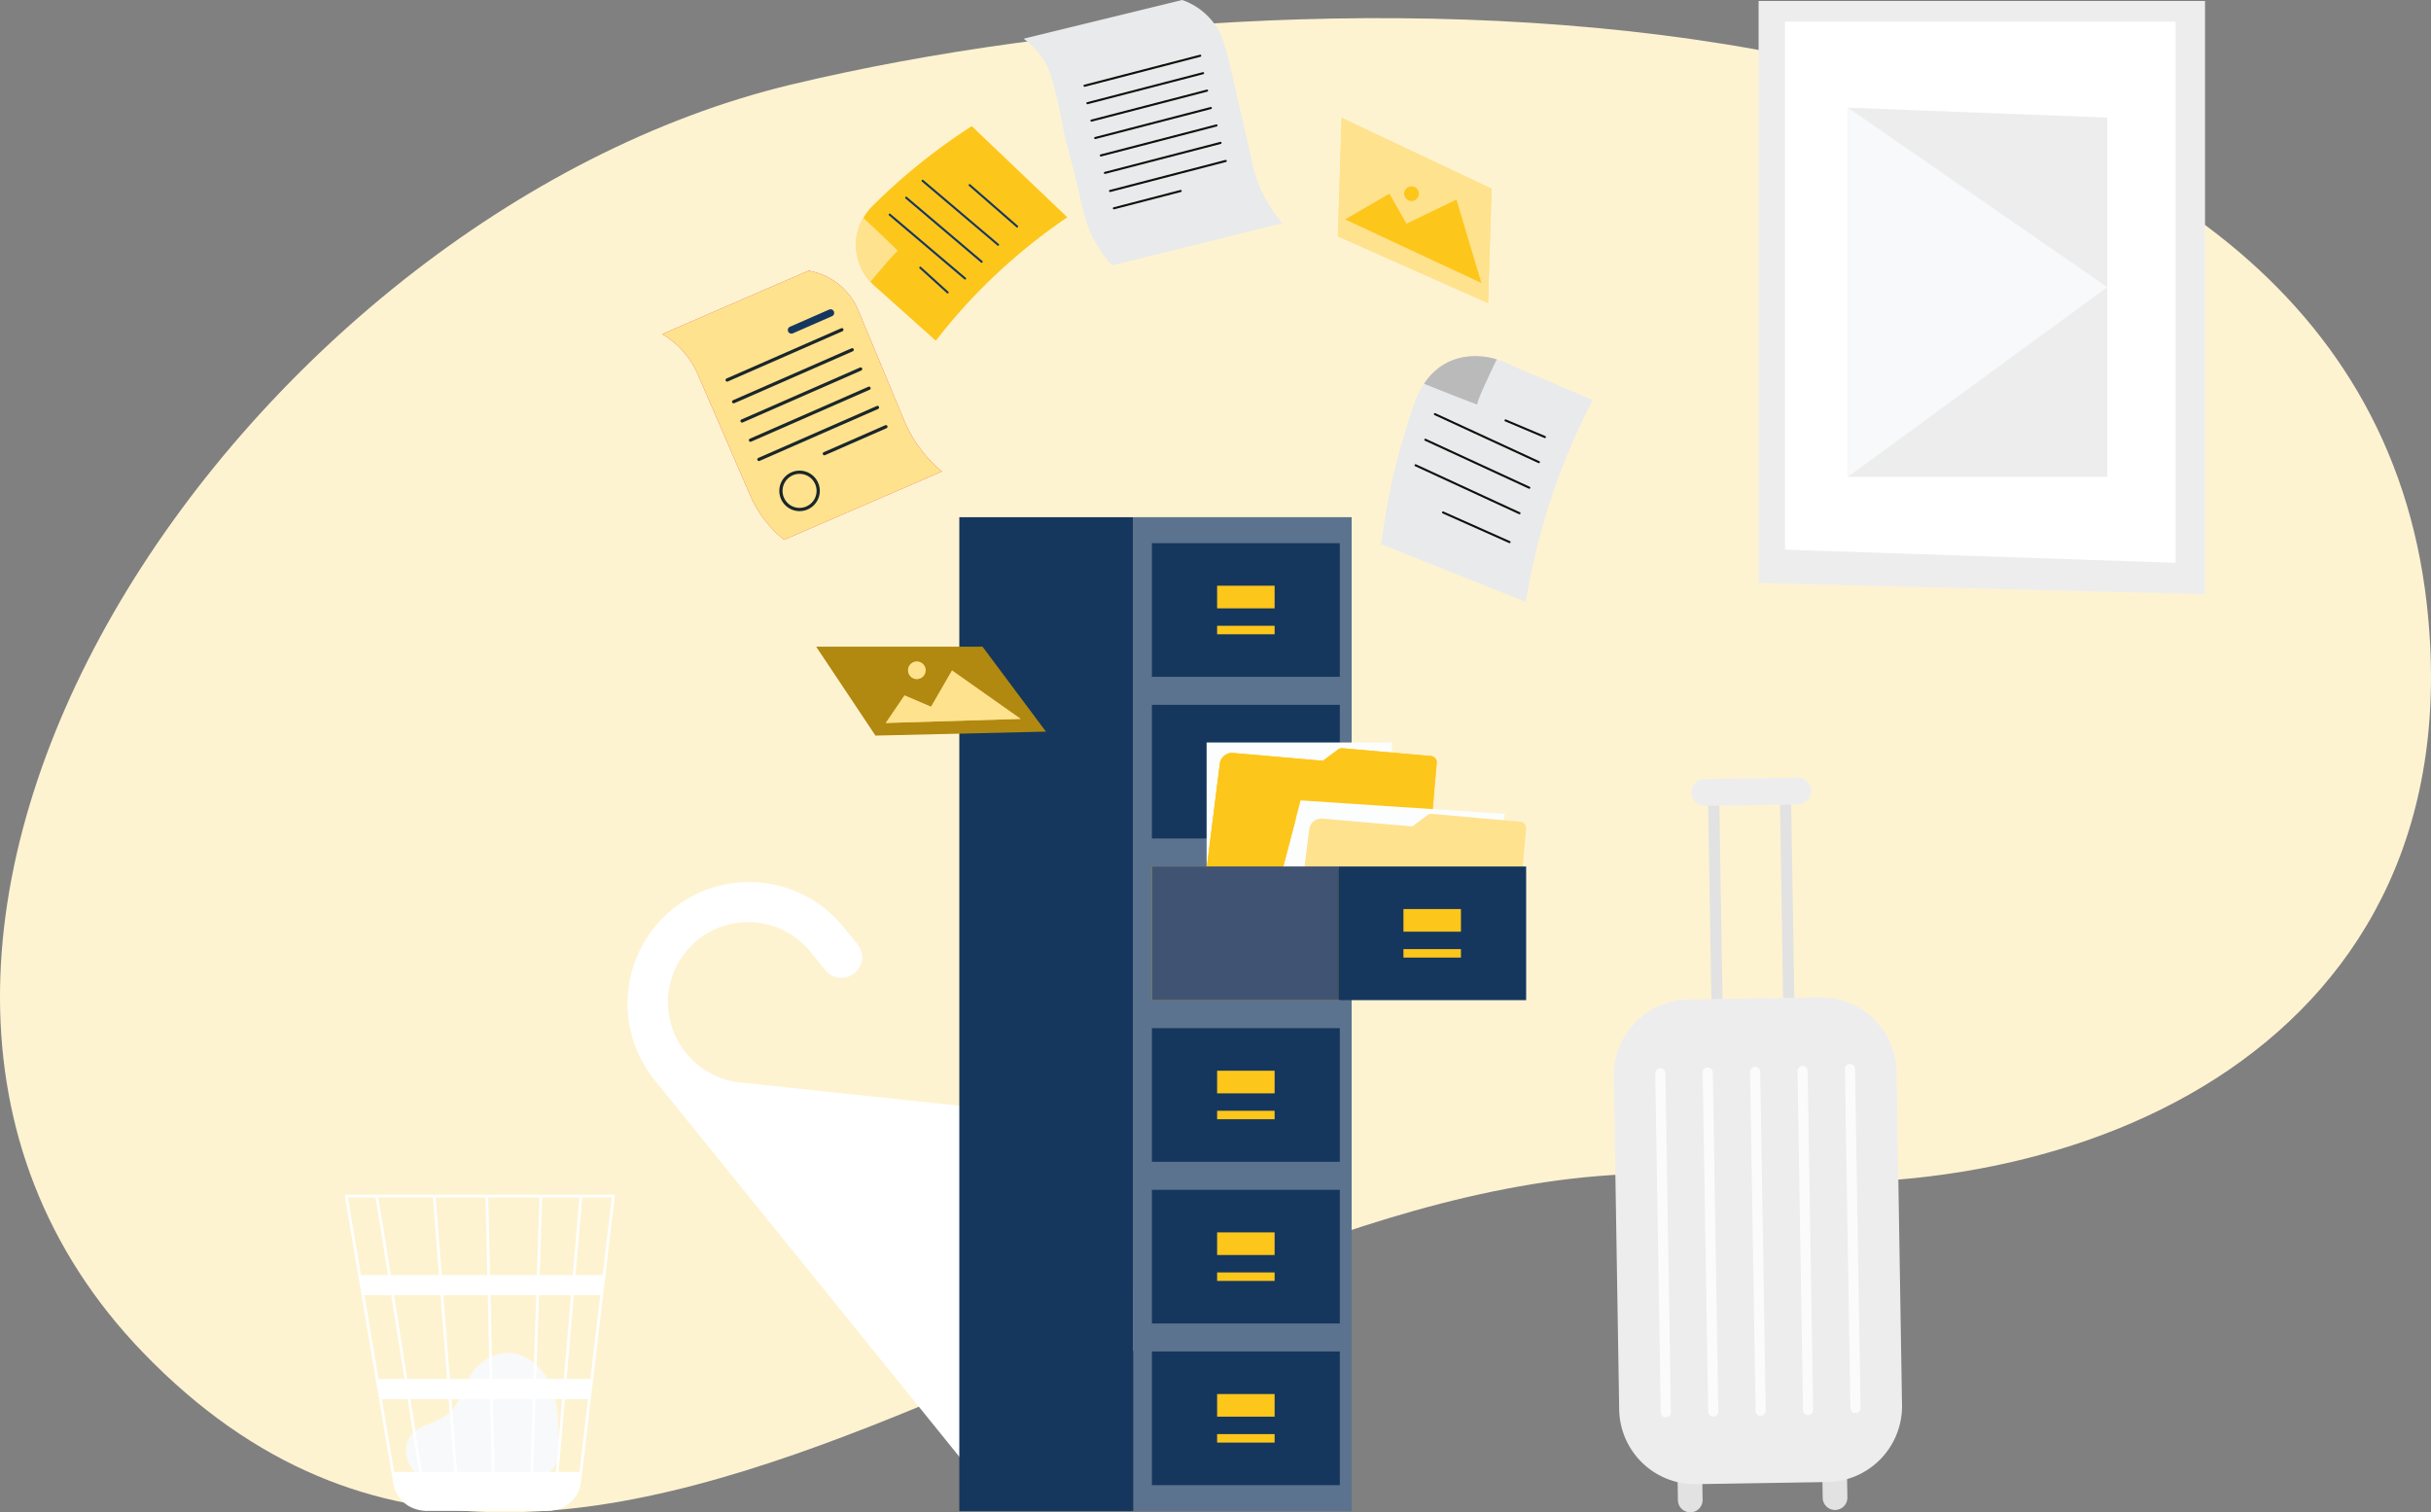 <svg xmlns="http://www.w3.org/2000/svg" xmlns:xlink="http://www.w3.org/1999/xlink" width="535.998" height="333.462" viewBox="0 0 535.998 333.462">
  <rect x="0" y="0" width="535.998" height="333.462" fill="#808080" stroke="none"/>
  <defs>
    <clipPath id="clip-path">
      <rect id="Rectangle_1299" data-name="Rectangle 1299" width="41.083" height="29.469" transform="translate(1558.543 631.581)" fill="none"/>
    </clipPath>
    <clipPath id="clip-path-2">
      <rect id="Rectangle_1300" data-name="Rectangle 1300" width="29.733" height="13.549" transform="translate(1499.867 586.39)" fill="none"/>
    </clipPath>
  </defs>
  <g id="Group_1204" data-name="Group 1204" transform="translate(-1304.565 -440.521)">
    <g id="Mask_Group_4" data-name="Mask Group 4">
      <g id="Group_1017" data-name="Group 1017">
        <g id="Group_824" data-name="Group 824">
          <path id="Path_8921" data-name="Path 8921" d="M1336.053,738.7c98.693,102.39,227.566-51.98,349.356-38.578,78.441,8.634,165.194-29.757,154.208-126.557-15.98-140.763-239.778-143.29-360.489-114.424S1248.663,648.031,1336.053,738.7" fill="#fef3d1"/>
          <g id="Group_889" data-name="Group 889">
            <path id="Path_10026" data-name="Path 10026" d="M1492.89,655.13l.071-.057a4.507,4.507,0,0,0,.673-6.336l-3.373-4.166-.015.012a26.789,26.789,0,0,0-41.491,33.891l67.819,83.861a5.187,5.187,0,0,0,7.292.772l33.61-27.184a5.184,5.184,0,0,0,.772-7.29h0l-33.894-41.91a5.183,5.183,0,0,0-3.485-1.895l-53.132-5.617h0a17.535,17.535,0,0,1-8.768-3.479,18.711,18.711,0,0,1-1.553-1.316c-.05-.046-.1-.092-.148-.137a16.918,16.918,0,0,1-1.417-1.54,17.683,17.683,0,0,1,27.332-22.444l3.373,4.166a4.507,4.507,0,0,0,6.336.673" fill="#fff"/>
          </g>
          <g id="Group_582" data-name="Group 582">
            <g id="Group_572" data-name="Group 572">
              <path id="Path_9165" data-name="Path 9165" d="M1790.74,440.73h-98.431V569.088l98.432,2.471Z" fill="#eeedee"/>
              <path id="Path_9166" data-name="Path 9166" d="M1784.265,445.293h-86.133V561.712l86.133,2.908Z" fill="#fff"/>
              <path id="Path_9167" data-name="Path 9167" d="M1769.181,466.446l-57.157-2.178v81.378h57.157Z" fill="#eeedee"/>
              <path id="Path_9168" data-name="Path 9168" d="M1712.024,545.646l57.157-41.8-57.157-39.572Z" fill="#f8f9fa"/>
              <path id="Path_9169" data-name="Path 9169" d="M1396.809,765.963c-1.273-1.086-4.112-4.53-1.923-8.535.8-1.469,2.507-2.193,4.051-2.841a16.454,16.454,0,0,0,4.442-2.291c2.408-2.039,3.073-5.427,4.672-8.148,1.835-3.124,5.261-5.464,8.88-5.3,4.145.187,7.6,3.558,9.168,7.4s1.622,8.108,1.654,12.258c.018,2.294-.084,4.88-1.777,6.43-1.56,1.428-3.909,1.446-6.023,1.381l-22.65-.692" fill="#f8f9fa"/>
              <path id="Path_9170" data-name="Path 9170" d="M1440.13,703.964h-59.567l10.73,63.687a7.123,7.123,0,0,0,5.086,5.67c.068.022.139.037.208.057.177.047.348.1.53.136a7.376,7.376,0,0,0,1.212.139.321.321,0,0,0,.01.061l.291-.046h26.55a7.43,7.43,0,0,0,1.458-.145,7.152,7.152,0,0,0,6.026-6.225l5.172-43.881.234-1.745h-.027l2.049-17.379Zm-11.237,40.62h-6.113l.616-18.484h7.083Zm2.18-18.484h5.852l-2.179,18.484h-5.26Zm-17.465,38.978-.372-16.057h8.8l-.535,16.057Zm-9.517-16.057h8.554l.372,16.057h-7.672Zm.661,16.057h-7.171c-.681-4.335-1.568-9.969-2.528-16.057h8.446Zm-1.007-20.494L1402.3,726.1h9.813l.428,18.484Zm9.389,0-.427-18.484h10.1l-.619,18.484Zm-.53-22.916-.4-17.118h11.32l-.571,17.118Zm-.592,0h-10.056l-1.336-17.118h11Zm-10.649,0h-10.639c-.377-2.364-.734-4.6-1.057-6.615-1.11-6.921-1.527-9.523-1.759-10.5h12.119Zm.346,4.432,1.444,18.484h-8.8c-.3-1.876-.6-3.773-.9-5.671-.689-4.363-1.38-8.725-2.029-12.812Zm-7.954,18.484h-5.747l-3.115-18.479h5.937c.907,5.712,1.913,12.07,2.925,18.484m.7,4.432c.877,5.557,1.739,11.035,2.528,16.057h-5.52l-2.709-16.057Zm27.642,16.057.536-16.057h5.88l-1.378,16.057Zm1.448-43.406.571-17.118h8.213l-1.466,17.119Zm-36.2-17.118c.236,1.238,1.323,7.973,2.78,17.118h-5.979l-2.883-17.117Zm44.986,60.523h-4.6l1.378-16.057h5.118Zm5.116-43.406h-5.994l1.469-17.118h6.541Z" fill="#fff"/>
            </g>
            <g id="Group_580" data-name="Group 580">
              <g id="Group_581" data-name="Group 581">
                <path id="Rectangle_863" data-name="Rectangle 863" d="M0,0H38.4V219.153H0Z" transform="translate(1516.078 554.562)" fill="#15375e"/>
                <rect id="Rectangle_864" data-name="Rectangle 864" width="48.102" height="219.153" transform="translate(1554.48 554.562)" fill="#15375e"/>
                <rect id="Rectangle_864-2" data-name="Rectangle 864" width="48.102" height="219.153" transform="translate(1554.48 554.562)" fill="#fff" opacity="0.3" style="isolation: isolate"/>
                <rect id="Rectangle_865" data-name="Rectangle 865" width="41.432" height="29.469" transform="translate(1558.543 560.289)" fill="#15375e"/>
                <rect id="Rectangle_866" data-name="Rectangle 866" width="41.432" height="29.469" transform="translate(1558.543 595.935)" fill="#15375e"/>
                <rect id="Rectangle_867" data-name="Rectangle 867" width="41.432" height="29.469" transform="translate(1558.543 631.581)" fill="#fdc61b"/>
                <rect id="Rectangle_868" data-name="Rectangle 868" width="41.432" height="29.47" transform="translate(1558.543 667.227)" fill="#15375e"/>
                <rect id="Rectangle_869" data-name="Rectangle 869" width="41.432" height="29.469" transform="translate(1558.543 702.874)" fill="#15375e"/>
                <rect id="Rectangle_870" data-name="Rectangle 870" width="41.432" height="29.469" transform="translate(1558.543 738.52)" fill="#15375e"/>
                <rect id="Rectangle_871" data-name="Rectangle 871" width="12.675" height="4.987" transform="translate(1572.922 569.672)" fill="#fdc61b"/>
                <rect id="Rectangle_872" data-name="Rectangle 872" width="12.675" height="1.87" transform="translate(1572.922 578.504)" fill="#fdc61b"/>
                <rect id="Rectangle_873" data-name="Rectangle 873" width="12.675" height="4.987" transform="translate(1572.922 605.318)" fill="#15375e"/>
                <rect id="Rectangle_874" data-name="Rectangle 874" width="12.675" height="1.87" transform="translate(1572.922 614.15)" fill="#15375e"/>
                <rect id="Rectangle_875" data-name="Rectangle 875" width="12.675" height="4.987" transform="translate(1572.922 676.611)" fill="#fdc61b"/>
                <rect id="Rectangle_876" data-name="Rectangle 876" width="12.675" height="1.87" transform="translate(1572.922 685.442)" fill="#fdc61b"/>
                <rect id="Rectangle_877" data-name="Rectangle 877" width="12.675" height="4.987" transform="translate(1572.922 712.257)" fill="#fdc61b"/>
                <rect id="Rectangle_878" data-name="Rectangle 878" width="12.675" height="1.87" transform="translate(1572.922 721.088)" fill="#fdc61b"/>
                <rect id="Rectangle_879" data-name="Rectangle 879" width="12.675" height="4.987" transform="translate(1572.922 747.903)" fill="#fdc61b"/>
                <rect id="Rectangle_880" data-name="Rectangle 880" width="12.675" height="1.87" transform="translate(1572.922 756.735)" fill="#fdc61b"/>
                <rect id="Rectangle_881" data-name="Rectangle 881" width="40.838" height="27.801" transform="translate(1570.604 604.234)" fill="#fcfdfd"/>
                <path id="Path_9177" data-name="Path 9177" d="M1621.341,608.66l-2.058,23.622-48.679-.247,2.913-23.125a2.744,2.744,0,0,1,3.078-2.351l19.64,1.712,3.344-2.479a1.519,1.519,0,0,1,1.041-.284l19.394,1.71a1.389,1.389,0,0,1,1.328,1.442" fill="#fdc61b"/>
                <path id="Path_9178" data-name="Path 9178" d="M1621.341,608.66l-2.058,23.622-48.679-.247,2.913-23.125a2.744,2.744,0,0,1,3.078-2.351l19.64,1.712,3.344-2.479a1.519,1.519,0,0,1,1.041-.284l19.394,1.71a1.389,1.389,0,0,1,1.328,1.442" fill="#fdc61b"/>
                <path id="Path_9179" data-name="Path 9179" d="M1635.307,626.132l1.023-6.151-45.01-2.973-3.954,15.264,47.051-.237Z" fill="#fcfdfd"/>
                <path id="Path_9180" data-name="Path 9180" d="M1641.053,623.138l-.8,9.144h-48.144l1.12-8.894a2.746,2.746,0,0,1,3.078-2.351l19.64,1.712,3.344-2.479a1.519,1.519,0,0,1,1.041-.284l19.394,1.71a1.391,1.391,0,0,1,1.328,1.442" fill="#fee28d"/>
                <path id="Path_9181" data-name="Path 9181" d="M1590.251,621.135h-6.394a1.611,1.611,0,0,0-1.61,1.611,1.66,1.66,0,0,0,.041.364l2.071,8.916h3.007Z" fill="#fdc61b"/>
                <rect id="Rectangle_882" data-name="Rectangle 882" width="41.083" height="29.469" transform="translate(1558.543 631.581)" fill="#5f657e"/>
                <g id="Group_575" data-name="Group 575" opacity="0.4">
                  <g id="Group_574" data-name="Group 574">
                    <g id="Group_1201" data-name="Group 1201">
                      <g id="Group_1200" data-name="Group 1200" clip-path="url(#clip-path)">
                        <g id="Group_573" data-name="Group 573">
                          <rect id="Rectangle_883" data-name="Rectangle 883" width="41.083" height="29.469" transform="translate(1558.543 631.581)" fill="#15375e"/>
                        </g>
                      </g>
                    </g>
                  </g>
                </g>
                <path id="Rectangle_885" data-name="Rectangle 885" d="M0,0H41.432V29.469H0Z" transform="translate(1599.626 631.581)" fill="#15375e"/>
                <rect id="Rectangle_886" data-name="Rectangle 886" width="12.675" height="4.988" transform="translate(1614.005 640.964)" fill="#fdc61b"/>
                <rect id="Rectangle_887" data-name="Rectangle 887" width="12.675" height="1.87" transform="translate(1614.005 649.796)" fill="#fdc61b"/>
                <path id="Path_9182" data-name="Path 9182" d="M1549.7,499.057l.137-.034,37.5-9.278-.242-.283a29.761,29.761,0,0,1-2.292-3.067,30.9,30.9,0,0,1-2.925-5.812,41.417,41.417,0,0,1-1.721-6.475l-.275-1.23c-.913-4.091-1.307-5.741-1.654-7.2s-.65-2.729-1.4-6.167l-.035-.161c-.267-1.226-.571-2.616-1.055-4.556-1.5-6-2.233-7.2-2.627-7.85a15.507,15.507,0,0,0-3.753-4.2,14.851,14.851,0,0,0-4.069-2.2l-.064-.023-.067.017-34.9,8.517.373.291a16.563,16.563,0,0,1,5.1,6.406,16.86,16.86,0,0,1,.859,2.515c.644,2.329,1.581,6.05,2.386,10.547l.012.06a29.553,29.553,0,0,0,.791,3.463c.368,1.322.982,3.535,2.316,9.149.247,1.041.46,1.947.647,2.747.942,4.018,1.259,5.372,2.207,7.452a30.736,30.736,0,0,0,4.661,7.266Z" fill="#e9eaeb"/>
                <path id="Path_9184" data-name="Path 9184" d="M1544.329,463.5a.278.278,0,0,0,.058-.006l25.493-6.618a.229.229,0,1,0-.115-.444l-25.494,6.617a.229.229,0,0,0,.058.451" fill="#100f0c"/>
                <path id="Path_9186" data-name="Path 9186" d="M1545.22,467.344a.27.27,0,0,0,.058-.007l25.493-6.617a.23.23,0,0,0-.115-.445l-25.494,6.617a.23.23,0,0,0,.058.452" fill="#100f0c"/>
                <path id="Path_9188" data-name="Path 9188" d="M1546.039,471.187a.272.272,0,0,0,.058-.007l25.493-6.617a.23.23,0,0,0,.166-.279h0a.226.226,0,0,0-.274-.167l-.006,0-25.491,6.619a.23.23,0,0,0,.058.452" fill="#100f0c"/>
                <path id="Path_9190" data-name="Path 9190" d="M1547.285,475.03a.277.277,0,0,0,.058-.006l25.494-6.623a.229.229,0,0,0-.116-.444l-25.493,6.617a.229.229,0,0,0,.058.451" fill="#100f0c"/>
                <path id="Path_9192" data-name="Path 9192" d="M1548.183,478.873a.27.27,0,0,0,.058-.007l25.493-6.617a.23.23,0,0,0-.115-.445l-25.493,6.617a.23.23,0,0,0,.058.452" fill="#100f0c"/>
                <path id="Path_9194" data-name="Path 9194" d="M1549.322,482.859a.369.369,0,0,0,.058-.007l25.493-6.617a.23.23,0,1,0-.105-.448l-.011,0-25.493,6.617a.23.23,0,0,0,.058.452" fill="#100f0c"/>
                <path id="Path_9195" data-name="Path 9195" d="M1564.89,465.63l-14.729,3.823" fill="#15375e"/>
                <path id="Path_9196" data-name="Path 9196" d="M1550.16,486.683a.271.271,0,0,0,.058-.007l14.729-3.823a.23.23,0,0,0-.1-.448l-.011,0-14.729,3.823a.23.23,0,0,0,.058.452" fill="#100f0c"/>
                <path id="Path_9198" data-name="Path 9198" d="M1543.695,459.659a.272.272,0,0,0,.058-.007l25.49-6.617a.23.23,0,1,0-.105-.448l-.011,0-25.493,6.617a.23.23,0,0,0,.058.452" fill="#100f0c"/>
                <path id="Path_9199" data-name="Path 9199" d="M1641,573.257l.046-.282a147.281,147.281,0,0,1,14.568-44.025l.113-.218-.226-.1-3.748-1.609-6.691-2.874c-.8-.347-1.617-.679-2.428-1.012-1.507-.616-3.065-1.253-4.546-1.984l-.065-.031a19.563,19.563,0,0,0-3-1.229,16.949,16.949,0,0,0-3.51-.726,14.783,14.783,0,0,0-3.257.062,14.562,14.562,0,0,0-3.907,1.169,14.864,14.864,0,0,0-2.89,1.734,14.235,14.235,0,0,0-2.16,2.062,15.48,15.48,0,0,0-1.69,2.493,25.619,25.619,0,0,0-1.728,4.356c-.349,1.029-.881,2.627-1.426,4.4-.641,2.084-1.1,3.725-1.323,4.518-.006.024-.659,2.394-1.21,4.674-1.493,6.183-2.794,15.3-2.849,15.68l-.025.179Z" fill="#e9eaeb"/>
                <path id="Path_9200" data-name="Path 9200" d="M1634.586,519.753s-4.678,9.6-4.267,9.942c.38.31-11.623-4.484-11.77-4.559a13.276,13.276,0,0,1,4.215-4.179c5.167-3.173,10.789-1.527,11.821-1.2" fill="#bababa"/>
                <path id="Path_9201" data-name="Path 9201" d="M1645.19,537.117a.232.232,0,0,0,.23-.231.228.228,0,0,0-.141-.211l-8.673-3.664a.229.229,0,0,0-.3.122.231.231,0,0,0,.122.3l8.673,3.664a.253.253,0,0,0,.089.018" fill="#100f0c"/>
                <path id="Path_9202" data-name="Path 9202" d="M1643.859,542.65a.23.23,0,0,0,.232-.229.227.227,0,0,0-.132-.209l-22.919-10.581a.23.23,0,0,0-.193.418l22.919,10.58a.251.251,0,0,0,.1.021" fill="#100f0c"/>
                <path id="Path_9203" data-name="Path 9203" d="M1641.747,548.294a.231.231,0,0,0,.232-.229.227.227,0,0,0-.132-.209l-22.918-10.58a.23.23,0,0,0-.193.417l22.918,10.58a.249.249,0,0,0,.1.021" fill="#100f0c"/>
                <path id="Path_9204" data-name="Path 9204" d="M1639.59,553.914a.228.228,0,0,0,.208-.133.23.23,0,0,0-.11-.3L1616.77,542.9a.23.23,0,0,0-.193.417l22.918,10.581a.26.26,0,0,0,.1.021" fill="#100f0c"/>
                <path id="Path_9205" data-name="Path 9205" d="M1637.394,560.28a.23.23,0,0,0,.093-.44l-14.656-6.528a.228.228,0,0,0-.3.116.231.231,0,0,0,.116.3l14.656,6.529a.25.25,0,0,0,.093.019" fill="#100f0c"/>
                <path id="Path_9206" data-name="Path 9206" d="M1518.823,468.333l21.07,20.1a126.97,126.97,0,0,0-29,27.206l-13.505-12.08a12.115,12.115,0,0,1-.934-17.107c.166-.186.339-.366.516-.541a132.924,132.924,0,0,1,21.85-17.576" fill="#fdc61b"/>
                <path id="Path_9207" data-name="Path 9207" d="M1496.492,502.664c4.227-5.088,5.874-6.847,6.069-6.755,0,0,.01.005.012,0,.058-.062-3.531-3.479-7.633-7.349a11.3,11.3,0,0,0-1.647,4.574,11.928,11.928,0,0,0,1.825,7.723,12.323,12.323,0,0,0,1.374,1.8" fill="#fee28d"/>
                <path id="Path_9208" data-name="Path 9208" d="M1528.82,490.687a.23.23,0,0,0,.153-.4h0l-10.451-9.109a.229.229,0,1,0-.305.341l.005.005,10.451,9.108a.232.232,0,0,0,.15.057" fill="#15375e"/>
                <path id="Path_9209" data-name="Path 9209" d="M1524.628,494.724a.229.229,0,0,0,.225-.234.225.225,0,0,0-.077-.166l-16.634-14.108a.23.23,0,1,0-.3.35l16.642,14.1a.232.232,0,0,0,.148.055" fill="#15375e"/>
                <path id="Path_9210" data-name="Path 9210" d="M1521.01,498.461a.23.23,0,0,0,.15-.4h0l-16.634-14.108a.231.231,0,1,0-.3.35l16.634,14.107a.23.23,0,0,0,.148.055" fill="#15375e"/>
                <path id="Path_9211" data-name="Path 9211" d="M1517.356,502.17a.229.229,0,0,0,.225-.234.225.225,0,0,0-.077-.166l-16.634-14.108a.231.231,0,0,0-.3.35h0L1517.2,502.12a.237.237,0,0,0,.148.055" fill="#15375e"/>
                <path id="Path_9212" data-name="Path 9212" d="M1513.5,505.228a.23.23,0,0,0,.231-.228.222.222,0,0,0-.077-.172l-6.029-5.462a.229.229,0,0,0-.323.031.231.231,0,0,0,.014.309l6.029,5.462a.231.231,0,0,0,.154.06" fill="#15375e"/>
                <path id="Path_9213" data-name="Path 9213" d="M1477.442,559.556l34.817-15.079a29.222,29.222,0,0,1-8.353-11.283l-10.166-24.408a14.59,14.59,0,0,0-10.9-8.578l-32.295,13.985a18.9,18.9,0,0,1,7.848,8.832l11.583,26.744a25.583,25.583,0,0,0,7.466,9.786" fill="#d92e41"/>
                <path id="Path_9214" data-name="Path 9214" d="M1477.442,559.556l34.817-15.079a29.222,29.222,0,0,1-8.353-11.283l-10.166-24.408a14.59,14.59,0,0,0-10.9-8.578l-32.295,13.985a18.9,18.9,0,0,1,7.848,8.832l11.583,26.744a25.583,25.583,0,0,0,7.466,9.786" fill="#fee28d"/>
                <path id="Path_9215" data-name="Path 9215" d="M1479.38,514.02l8.632-3.782a.793.793,0,0,0,.408-1.046h0a.793.793,0,0,0-1.046-.408l-8.632,3.783a.793.793,0,0,0,.637,1.453" fill="#15375e"/>
                <line id="Line_75" data-name="Line 75" x1="13.575" y2="5.949" transform="translate(1486.319 534.608)" fill="none"/>
                <line id="Line_76" data-name="Line 76" x1="13.575" y2="5.949" transform="translate(1486.319 534.608)" fill="none" stroke="#1a262a" stroke-linecap="round" stroke-miterlimit="10" stroke-width="0.714"/>
                <path id="Path_9216" data-name="Path 9216" d="M1498.035,530.366l-26.144,11.457" fill="#fcfdfd"/>
                <path id="Path_9217" data-name="Path 9217" d="M1498.035,530.366l-26.144,11.457" fill="none" stroke="#1a262a" stroke-linecap="round" stroke-miterlimit="10" stroke-width="0.714"/>
                <path id="Path_9218" data-name="Path 9218" d="M1496.177,526.122l-26.144,11.457" fill="#fcfdfd"/>
                <path id="Path_9219" data-name="Path 9219" d="M1496.177,526.122l-26.144,11.457" fill="none" stroke="#1a262a" stroke-linecap="round" stroke-miterlimit="10" stroke-width="0.714"/>
                <path id="Path_9220" data-name="Path 9220" d="M1494.319,521.887l-26.144,11.457" fill="#fcfdfd"/>
                <path id="Path_9221" data-name="Path 9221" d="M1494.319,521.887l-26.144,11.457" fill="none" stroke="#1a262a" stroke-linecap="round" stroke-miterlimit="10" stroke-width="0.714"/>
                <path id="Path_9222" data-name="Path 9222" d="M1492.461,517.646,1466.32,529.1" fill="#fcfdfd"/>
                <path id="Path_9223" data-name="Path 9223" d="M1492.461,517.646,1466.32,529.1" fill="none" stroke="#1a262a" stroke-linecap="round" stroke-miterlimit="10" stroke-width="0.714"/>
                <path id="Path_9224" data-name="Path 9224" d="M1490.184,513.223l-25.292,11.084" fill="#fcfdfd"/>
                <path id="Path_9225" data-name="Path 9225" d="M1490.184,513.223l-25.292,11.084" fill="none" stroke="#1a262a" stroke-linecap="round" stroke-miterlimit="10" stroke-width="0.714"/>
                <path id="Path_9226" data-name="Path 9226" d="M1476.749,548.757a4.107,4.107,0,1,0,4.107-4.107h0A4.107,4.107,0,0,0,1476.749,548.757Z" fill="none" stroke="#1a262a" stroke-miterlimit="10" stroke-width="0.714"/>
                <path id="Path_9227" data-name="Path 9227" d="M1497.592,602.72l37.586-.879-13.983-18.727h-36.677Z" fill="#b18910"/>
                <path id="Path_9228" data-name="Path 9228" d="M1529.6,599.035l-29.733.9,4.13-6.072,5.852,2.5,4.626-8Z" fill="#fee28d"/>
                <path id="Path_9229" data-name="Path 9229" d="M1504.784,588.318a1.927,1.927,0,1,0,1.927-1.928,1.928,1.928,0,0,0-1.927,1.928h0" fill="#fee28d"/>
                <g id="Group_578" data-name="Group 578" opacity="0.7">
                  <g id="Group_577" data-name="Group 577">
                    <g id="Group_1203" data-name="Group 1203">
                      <g id="Group_1202" data-name="Group 1202" clip-path="url(#clip-path-2)">
                        <g id="Group_576" data-name="Group 576">
                          <path id="Path_9230" data-name="Path 9230" d="M1529.6,599.035l-29.733.9,4.13-6.072,5.852,2.5,4.626-8Z" fill="#fee28d"/>
                          <path id="Path_9231" data-name="Path 9231" d="M1504.785,588.318a1.927,1.927,0,1,0,1.927-1.928,1.928,1.928,0,0,0-1.927,1.928h0" fill="#fee28d"/>
                        </g>
                      </g>
                    </g>
                  </g>
                </g>
                <path id="Path_9232" data-name="Path 9232" d="M1599.546,492.642l33.112,14.712.788-25.229-33.078-15.633Z" fill="#fee28d"/>
                <path id="Path_9233" data-name="Path 9233" d="M1599.546,492.642l33.112,14.712.788-25.229-33.078-15.633Z" fill="#fee28d"/>
                <path id="Path_9234" data-name="Path 9234" d="M1631.187,502.912,1601.139,488.9l9.766-5.674,3.756,6.611,11.027-5.3Z" fill="#fdc61b"/>
                <path id="Path_9235" data-name="Path 9235" d="M1614.169,483.232a1.619,1.619,0,1,0,1.62-1.62,1.62,1.62,0,0,0-1.62,1.62v0" fill="#fdc61b"/>
              </g>
            </g>
          </g>
        </g>
        <g id="Group_877" data-name="Group 877" transform="translate(2 0.193)">
          <rect id="Rectangle_1181" data-name="Rectangle 1181" width="2.475" height="67.563" transform="translate(1679.138 615.069) rotate(-0.94)" fill="#e2e2e2"/>
          <rect id="Rectangle_1182" data-name="Rectangle 1182" width="2.475" height="67.563" transform="matrix(1, -0.016, 0.016, 1, 1694.98, 614.81)" fill="#e2e2e2"/>
          <path id="Path_10017" data-name="Path 10017" d="M1698.988,617.715l-20.539.333a2.97,2.97,0,0,1-.1-5.938l20.538-.334a2.97,2.97,0,0,1,.167,5.938h-.07" fill="#eeedee"/>
          <path id="Path_10018" data-name="Path 10018" d="M1675.285,773.789h0a2.723,2.723,0,0,1-2.767-2.677h0l-.116-7.176,5.444-.088.116,7.177a2.72,2.72,0,0,1-2.675,2.766h0" fill="#e2e2e2"/>
          <path id="Path_10019" data-name="Path 10019" d="M1707.206,773.271h0a2.722,2.722,0,0,1-2.766-2.677h0l-.117-7.176,5.444-.088.117,7.176a2.723,2.723,0,0,1-2.677,2.766h0" fill="#e2e2e2"/>
          <path id="Path_10020" data-name="Path 10020" d="M1705.526,767.11l-29.008.471a16.725,16.725,0,0,1-16.946-16.4l-1.194-73.55a16.725,16.725,0,0,1,16.4-16.945l29.007-.473a16.725,16.725,0,0,1,16.946,16.4l1.2,73.552a16.727,16.727,0,0,1-16.4,16.946" fill="#eeedee"/>
          <path id="Path_10021" data-name="Path 10021" d="M1669.871,752.837h0a1.116,1.116,0,0,1-1.132-1.095l-1.213-74.729a1.114,1.114,0,1,1,2.228-.035h0l1.212,74.729a1.115,1.115,0,0,1-1.095,1.131" fill="#fff" opacity="0.8" style="isolation: isolate"/>
          <path id="Path_10022" data-name="Path 10022" d="M1680.325,752.668h0a1.118,1.118,0,0,1-1.132-1.1l-1.212-74.728a1.114,1.114,0,0,1,2.228-.036l1.212,74.729a1.118,1.118,0,0,1-1.1,1.132" fill="#fff" opacity="0.8" style="isolation: isolate"/>
          <path id="Path_10023" data-name="Path 10023" d="M1690.78,752.5h0a1.117,1.117,0,0,1-1.131-1.1l-1.213-74.728a1.114,1.114,0,1,1,2.228-.037l1.213,74.727a1.115,1.115,0,0,1-1.095,1.132" fill="#fff" opacity="0.8" style="isolation: isolate"/>
          <path id="Path_10024" data-name="Path 10024" d="M1701.235,752.328h0a1.116,1.116,0,0,1-1.131-1.1l-1.213-74.728a1.114,1.114,0,1,1,2.228-.037l1.212,74.729a1.116,1.116,0,0,1-1.1,1.131" fill="#fff" opacity="0.8" style="isolation: isolate"/>
          <path id="Path_10025" data-name="Path 10025" d="M1711.688,751.911h0a1.117,1.117,0,0,1-1.132-1.1l-1.213-74.729a1.114,1.114,0,0,1,2.228-.037h0l1.212,74.729a1.117,1.117,0,0,1-1.095,1.132" fill="#fff" opacity="0.8" style="isolation: isolate"/>
        </g>
      </g>
    </g>
  </g>
</svg>
